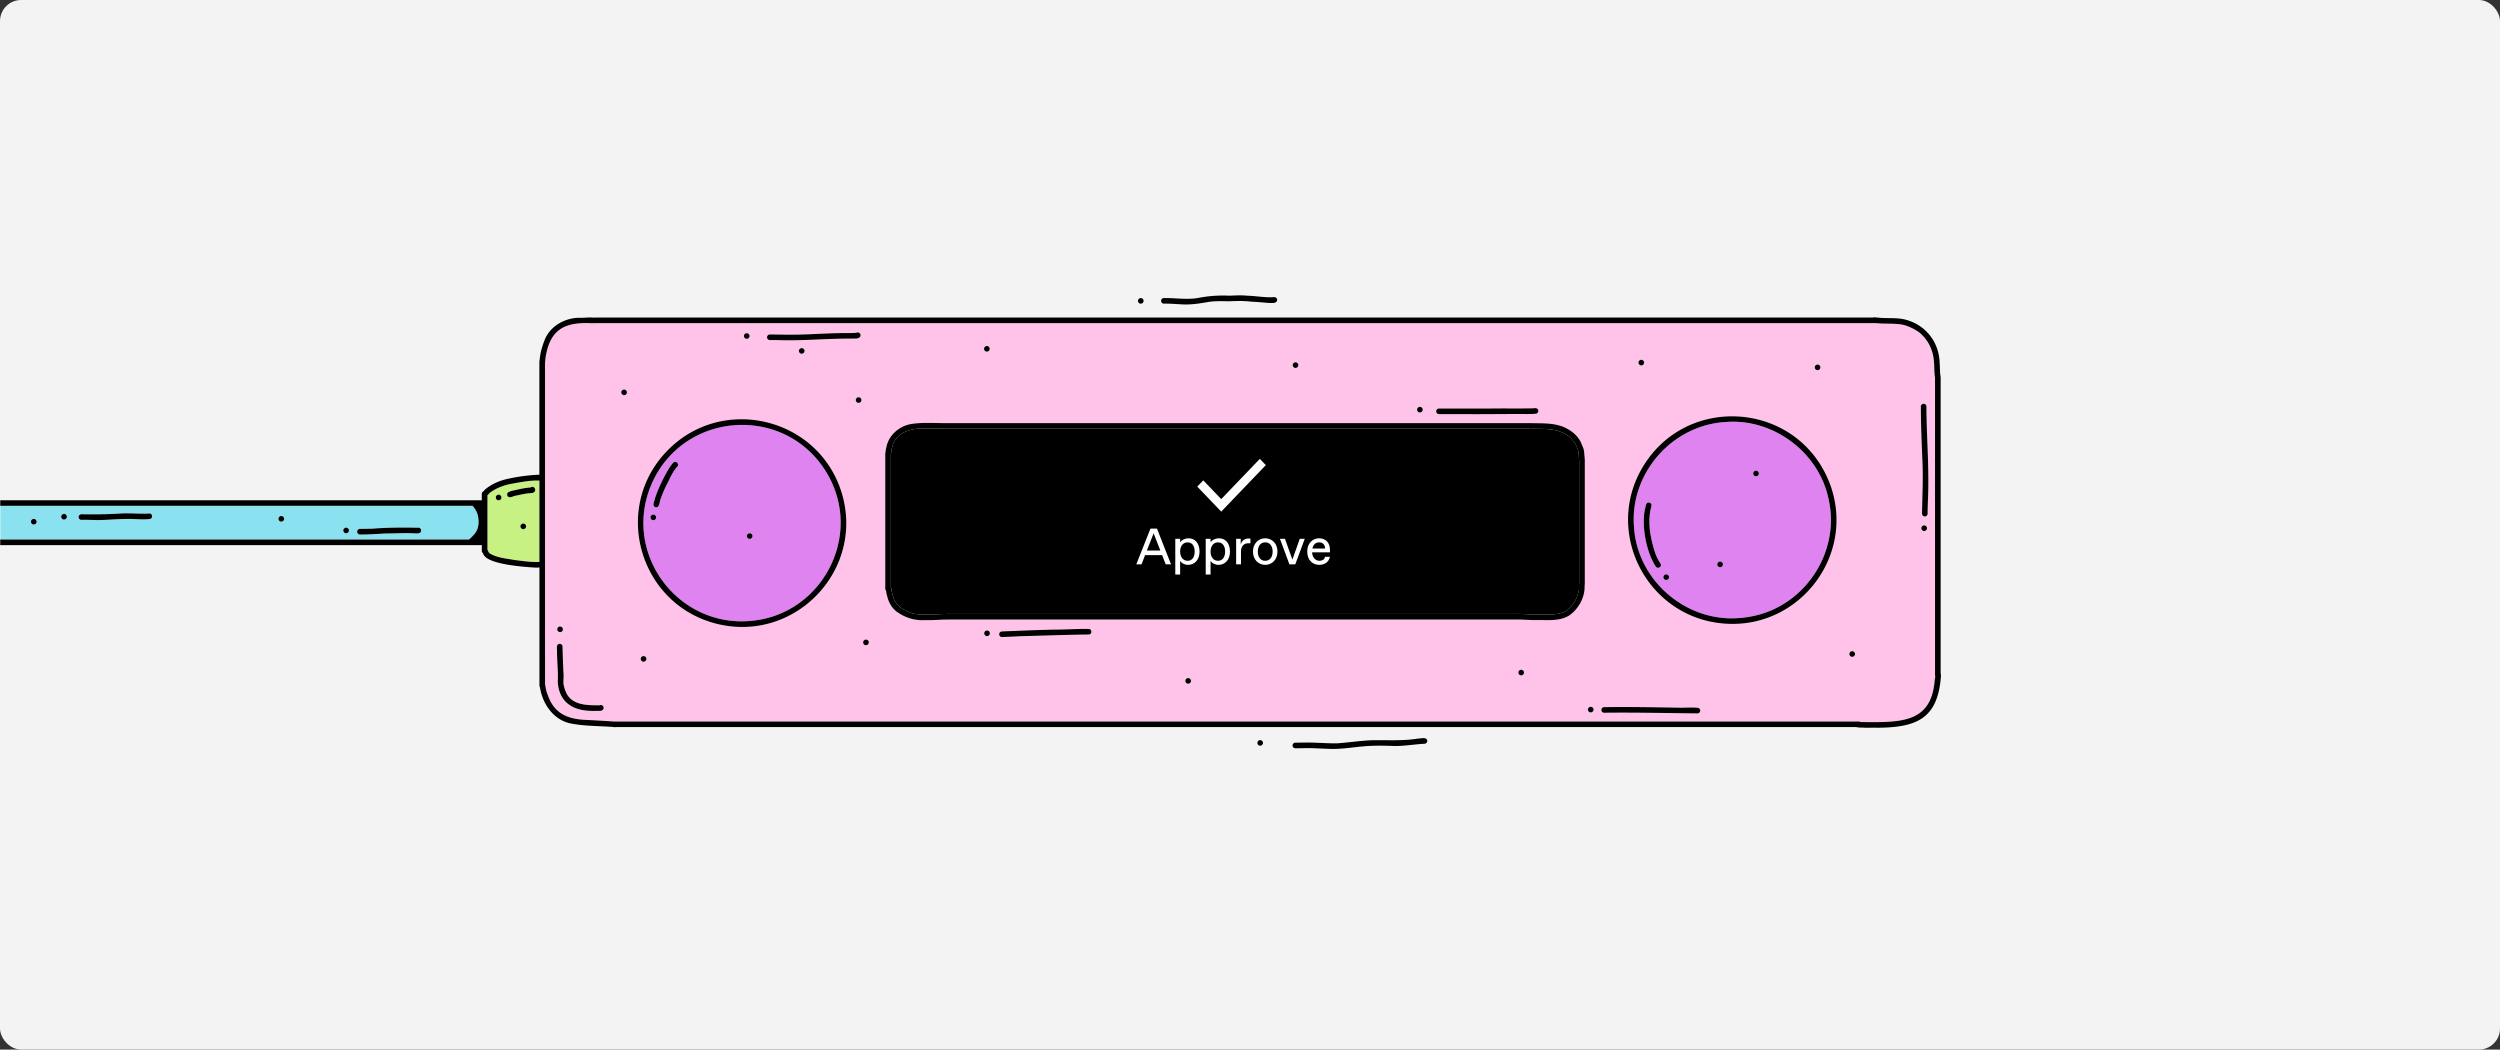 <svg xmlns="http://www.w3.org/2000/svg" width="474" height="199" fill="none"><rect width="100%" height="100%" fill="#333333" stroke="none"/><rect width="474" height="199" fill="#F3F3F4" rx="4"/><g clip-path="url(#a)"><path fill="#000" d="M168.912 105.626v5.749c.05.074.085.166.096.282.163.98.372 1.934.936 2.751.83 1.018 2.085 1.605 3.319 1.962 1.808.28 3.567.124 5.376.064.294-.028.588-.003.886-.018a.092.092 0 0 0 .032-.007.524.524 0 0 1 .33-.01h108.057a.493.493 0 0 1 .163-.007c1.55.088 3.046.152 4.567.116 1.369-.017 2.862.075 4.092-.594 1.408-.841 2.263-2.414 2.592-3.981.078-.392-.014-.792.032-1.184.004-.028.015-.05.022-.074V87.251s-.015-.032-.018-.05c-.071-.657 0-1.343-.248-1.969a5.084 5.084 0 0 0-2.876-3.2c-1.78-.823-3.837-.696-5.744-.749a.547.547 0 0 1-.479-.007H179.273c-.018 0-.035-.004-.057-.007h-.003c-1.099-.053-2.138.028-3.216-.021-2.982-.18-6.28.505-6.922 3.86.004-.024 0-.007.014-.067a3.033 3.033 0 0 0-.113.633.912.912 0 0 1-.064.311V105.626Z"/><path fill="#fff" d="M222.027 107h-1.007l-.678-1.743h-3.235L216.43 107h-.988l2.682-6.779h1.24l2.663 6.779Zm-3.302-5.888-1.279 3.273h2.557l-1.278-3.273Zm5.029 7.825h-.92v-6.779h.92v.678c.242-.436.92-.775 1.598-.775 1.21 0 2.082.92 2.082 2.518 0 1.598-.969 2.518-2.179 2.518-.678 0-1.259-.339-1.501-.775v2.615Zm1.365-2.615h.078c.736 0 1.317-.581 1.317-1.743 0-1.162-.581-1.743-1.317-1.743h-.078c-.687 0-1.365.581-1.365 1.743 0 1.162.678 1.743 1.365 1.743Zm4.404 2.615h-.92v-6.779h.92v.678c.242-.436.92-.775 1.598-.775 1.21 0 2.082.92 2.082 2.518 0 1.598-.969 2.518-2.179 2.518-.678 0-1.259-.339-1.501-.775v2.615Zm1.365-2.615h.078c.736 0 1.317-.581 1.317-1.743 0-1.162-.581-1.743-1.317-1.743h-.078c-.687 0-1.365.581-1.365 1.743 0 1.162.678 1.743 1.365 1.743Zm4.404.678h-.92v-4.842h.871v1.065c.194-.726.775-1.114 1.404-1.114h.436V103h-.387c-.872 0-1.404.581-1.404 1.55V107Zm4.593.097c-1.307 0-2.324-1.017-2.324-2.518s1.017-2.518 2.324-2.518c1.308 0 2.325 1.017 2.325 2.518s-1.017 2.518-2.325 2.518Zm-.038-.775h.077c.785 0 1.366-.629 1.366-1.743s-.581-1.743-1.366-1.743h-.077c-.785 0-1.366.629-1.366 1.743s.581 1.743 1.366 1.743Zm5.187-.223 1.404-3.941h.939L245.586 107h-1.114l-1.791-4.842h.949l1.404 3.941Zm5.102.998c-1.2 0-2.285-.833-2.285-2.528 0-1.675 1.114-2.508 2.256-2.508 1.259 0 2.053.872 2.053 2.131v.532h-3.389c.058 1.104.765 1.598 1.356 1.598h.077c.475 0 .93-.242 1.027-.755h.92c-.175.978-1.017 1.53-2.015 1.53Zm-1.307-3.099h2.411c-.038-.843-.542-1.162-1.094-1.162h-.077c-.504 0-1.066.3-1.24 1.162ZM231.546 97 227 92.26l1.137-1.185 3.409 3.555 7.317-7.63L240 88.185 231.546 97Z"/><path fill="#8AE1EF" d="M3.096 102.302H88.96a.856.856 0 0 1 .23-.23c.266-.268.62-.601.833-.891.834-1.043.834-2.418.532-3.638a4.627 4.627 0 0 0-.922-1.584.705.705 0 0 1-.088-.046H.089v6.386h3.01l-.003.003Zm65.16-2.022c.705.003 1.517-.028 2.205-.032 2.893-.237 5.819-.247 8.716-.184.666-.184.953.824.283 1.022-.49.12-1-.011-1.5.007-1.553-.046-3.11.053-4.663.05-1.702.074-3.35.212-5.038.198-.291-.015-.532-.23-.532-.531 0-.279.24-.544.532-.53h-.004Zm-2.635-.237c.29 0 .531.24.531.53 0 .29-.24.531-.531.531a.535.535 0 0 1-.532-.531c0-.29.24-.53.532-.53ZM53.355 97.84c.291 0 .525.262.518.545a.538.538 0 0 1-.546.516.535.535 0 0 1-.518-.544.538.538 0 0 1 .546-.517Zm-37.92-.336c2.493.053 4.986.011 7.468-.141 1.752-.099 3.525.103 5.266.014.666-.177.957.831.284 1.022-1.596.194-3.23-.085-4.844.01-2 .004-3.894.262-5.872.184-.766-.024-1.536-.046-2.301-.024-.291.01-.532-.248-.532-.53 0-.298.24-.52.531-.531v-.004Zm-3.3-.063c.29 0 .531.24.531.53 0 .29-.241.53-.532.53a.535.535 0 0 1-.532-.53c0-.29.242-.53.532-.53Zm-5.717.944c.291 0 .525.261.518.544a.538.538 0 0 1-.546.516.535.535 0 0 1-.518-.544.538.538 0 0 1 .546-.516Z"/><path fill="#DE83F0" d="M329.715 117.184c.826-.06 1.663-.167 2.464-.329 10.017-1.955 16.691-12.081 14.567-21.992-1.724-8.977-10.432-15.567-19.527-14.856-10.213.569-18.23 9.754-17.425 19.884.592 10.115 9.815 18.095 19.917 17.293h.004Zm3.23-27.942c.291 0 .532.24.532.53 0 .29-.241.53-.532.53a.535.535 0 0 1-.532-.53c0-.29.241-.53.532-.53Zm-18.229 18.293c-.22.173-.578.152-.748-.085-1.812-2.676-2.78-7.792-2.071-10.946.163-.463.092-1.273.773-1.22.276.035.51.308.461.594-.851 2.98-.231 6.103.695 8.973.227.601.493 1.195.837 1.743.244.262.39.679.056.941h-.003Zm11.417-1.054c.291 0 .532.241.532.531 0 .29-.241.53-.532.53a.534.534 0 0 1-.531-.53c0-.29.241-.531.531-.531Zm-10.226 2.419c.291 0 .532.24.532.53 0 .286-.241.53-.532.53a.535.535 0 0 1-.532-.53c0-.286.241-.53.532-.53Z"/><path fill="#C7F182" d="M92.781 104.869c1.373.902 3.217 1.022 4.777 1.308 1.411.163 2.794.393 4.212.379.146-.004.334 0 .5-.036V91.112c-1.663-.074-3.35.265-4.975.548-1.5.251-2.932.736-4.166 1.577-.163.134-.369.269-.493.428a.64.64 0 0 1-.227.22v10.365c.032.036.06.075.089.121.074.18.131.367.28.498h.003Zm6.415-4.54a.535.535 0 0 1-.518-.544.538.538 0 0 1 .546-.516c.291 0 .525.261.518.544a.537.537 0 0 1-.546.516Zm-1.933-7.318c1.139-.248 2.188-.513 3.341-.584.585-.456 1.216.435.656.88-.217.181-.536.174-.802.195-.819.057-1.744.28-2.514.442-.574.018-1.46.746-1.766-.056-.156-.64.646-.74 1.09-.88l-.005.003Zm-2.726.781c.29 0 .532.24.532.53 0 .29-.242.53-.532.53a.535.535 0 0 1-.532-.53c0-.29.241-.53.532-.53Z"/><path fill="#DE83F0" d="M142.038 117.753h-.05c13.241-.873 21.375-15.154 15.411-26.927-7.532-14.684-28.775-13.301-34.353 2.188-4.446 12.601 5.67 25.736 18.992 24.735v.004Zm.106-16.646c.291 0 .532.241.532.531 0 .289-.241.53-.532.53a.536.536 0 0 1-.532-.53c0-.29.242-.531.532-.531Zm-18.275-2.482a.535.535 0 0 1-.532-.53c0-.29.241-.53.532-.53.291 0 .532.24.532.53 0 .29-.241.53-.532.53Zm1.365-3.96c-.209.52-.145 1.651-.961 1.506-.745-.261-.167-1.106-.106-1.633a29.326 29.326 0 0 1 2.929-6.13c.269-.287.453-.74.861-.832.447-.08.795.503.493.849-.854.912-1.351 2.075-1.893 3.186-.543 1-.954 1.997-1.323 3.05v.004Z"/><path fill="#FFC2E8" d="M103.979 132.122c1.202 3.1 3.56 4.147 6.716 4.348 1.954.092 3.897.213 5.83.329h235.936c.114 0 .22.039.305.099.954.011 1.919.018 2.869.014 6.205-.035 10.606-.83 11.184-7.937.017-.248.088-.481.113-.728a.534.534 0 0 1-.053-.227v-.201a.668.668 0 0 1 0-.223V71.518a.536.536 0 0 1-.025-.113c-.145-.983-.088-2.02-.191-2.995-.174-2.125-1.156-4.126-2.848-5.445-.989-.672-2.003-1.156-3.141-1.425-1.692-.282-3.411-.102-5.092-.29a.407.407 0 0 1-.092.011H112.83l-.014.007c-.202.035-.408-.01-.614.01-5.113-.247-7.886 1.118-8.758 6.425-.057.276-.028.69-.11 1.008v61.13c.117.279.11.665.202.919.067.485.305.927.44 1.358l.003.004Zm260.858-31.442a.54.54 0 0 1-.546-.517.536.536 0 0 1 .517-.544c.287 0 .539.226.546.516.007.283-.23.545-.517.545Zm.411-23.671c.011 5.812.546 11.674.301 17.483-.035.965-.078 1.934-.071 2.903a.532.532 0 0 1-.517.54.54.54 0 0 1-.546-.515c.046-3.31.234-6.57.078-9.865-.139-3.461-.295-6.919-.298-10.377-.1-.678.936-.852 1.053-.166v-.003Zm-243.227 48.448a.535.535 0 0 1-.532-.53c0-.29.241-.531.532-.531.291 0 .532.241.532.531 0 .29-.241.53-.532.53Zm65.117-4.851a.535.535 0 0 1-.525-.537.54.54 0 0 1 .539-.523c.287 0 .528.251.525.537a.54.54 0 0 1-.539.523Zm19.332-.311c-4.369.053-8.797.223-13.17.329-1.159.088-2.194.102-3.329.155-.287.011-.529-.261-.525-.537.004-.301.252-.513.539-.523.638-.036 1.404-.057 2.014-.078 2.592-.127 5.191-.198 7.776-.272 2.192.003 4.383-.149 6.574-.131.681-.078.819.962.124 1.054l-.003.003Zm18.807 9.334a.535.535 0 0 1-.532-.53c0-.29.242-.531.532-.531.291 0 .532.241.532.531 0 .29-.241.53-.532.53Zm63.142-1.58a.535.535 0 0 1-.532-.531c0-.29.241-.53.532-.53.291 0 .532.24.532.53 0 .29-.241.531-.532.531Zm62.759-4.579c.291 0 .532.24.532.53 0 .29-.241.531-.532.531a.535.535 0 0 1-.532-.531c0-.29.241-.53.532-.53Zm-6.567-54.35c.291 0 .532.241.532.531 0 .29-.241.53-.532.53a.535.535 0 0 1-.532-.53c0-.29.241-.53.532-.53Zm-33.42-.9c.291 0 .532.24.532.53 0 .29-.241.53-.532.53a.535.535 0 0 1-.532-.53c0-.29.241-.53.532-.53Zm-.387 21.506c7.979-15.45 30.357-13.99 36.268 2.337 4.797 13.623-6.347 27.649-20.726 26.114-13.68-1.414-21.758-16.256-15.542-28.45Zm-6.648 44.347c4.819-.074 9.637.029 14.456.106 1.022 0 2.043-.067 3.06 0 .341-.01.703.17.692.552-.004.283-.252.537-.539.523-5.89-.053-11.79-.194-17.683-.124-.688-.014-.685-1.06.014-1.06v.003Zm-2.543-.063c.291 0 .529.251.525.537a.54.54 0 0 1-.539.523.538.538 0 0 1-.525-.537.538.538 0 0 1 .539-.523Zm-28.775-56.552c3.238-.007 6.468.024 9.706 0 2.737-.04 5.481.017 8.219-.04.362-.08.851-.028.904.425.039.272-.163.576-.454.598-.993.095-1.996.05-2.993.063-3.23-.014-6.457.043-9.683.025-1.897 0-3.798-.007-5.695-.007a.535.535 0 0 1-.532-.53c0-.29.241-.53.532-.53l-.004-.004Zm-3.627-.319c.291 0 .532.24.532.53 0 .29-.241.531-.532.531a.535.535 0 0 1-.532-.53c0-.29.241-.53.532-.53Zm-23.58-8.442c.29 0 .532.24.532.53 0 .29-.242.53-.532.53a.535.535 0 0 1-.532-.53c0-.29.241-.53.532-.53Zm-58.522-3.094c.291 0 .532.24.532.53 0 .29-.241.53-.532.53a.536.536 0 0 1-.532-.53c0-.29.242-.53.532-.53ZM167.848 86a.49.49 0 0 1 .039-.198c0-.103.011-.205.039-.304.018-.23.064-.456.128-.676 0 .007 0 .011-.004.018 0 .014-.007.028-.007.042.433-2.47 2.613-4.264 5.064-4.55 1.858-.254 4.127-.116 6.081-.11-.018 0-.032-.003-.05 0h.032c.025 0 .046.004.067.008h-.049.039c.017 0 .035-.008.053-.008h111.068c.043 0 .082.008.124.018 2.287.021 4.72-.078 6.751 1.096 1.139.615 2.156 1.595 2.628 2.804.245.566.482 1.06.518 1.644.014.403.092.714.074 1.082.025.06.039.127.039.205v23.593a.416.416 0 0 1-.014.12.83.83 0 0 1-.025.273c.103 2.156-1.145 4.423-2.915 5.632-1.939 1.212-4.354.806-6.535.884h.018-.046.028c-.84-.018-1.641-.068-2.475-.096-.152-.014-.326 0-.485-.018H179.702c-.27.043-.575 0-.819.018-1.209.05-2.33.131-3.528.099-1.837.11-3.585-.403-5.092-1.439-1.146-.718-1.819-1.994-2.092-3.274-.1-.297-.124-.636-.192-.94a.527.527 0 0 1-.127-.347V86h-.004Zm-3.659 35.267c.29 0 .532.241.532.531 0 .29-.242.53-.532.53a.535.535 0 0 1-.532-.53c0-.29.241-.531.532-.531Zm-.866-45.418c0 .29-.241.53-.531.53a.535.535 0 0 1-.532-.53c0-.29.241-.53.532-.53.29 0 .531.24.531.53Zm-17.36-12.435c1.056 0 2.113.036 3.173.036 3.816.063 7.617-.33 11.429-.297.595-.007 1.195.007 1.79-.05a.552.552 0 0 1 .6.035c.234.18.266.513.095.747-.4.441-1.102.261-1.638.321-4.507-.046-8.996.421-13.506.29a70.938 70.938 0 0 0-1.943-.021.535.535 0 0 1-.532-.53c0-.29.241-.53.532-.53Zm6.574 3.119c0 .29-.241.53-.532.53a.535.535 0 0 1-.532-.53c0-.29.241-.53.532-.53.291 0 .532.24.532.53Zm-10.961-3.356c.291 0 .532.24.532.53 0 .29-.241.531-.532.531a.535.535 0 0 1-.531-.53c0-.29.241-.53.531-.53Zm-15.087 22.307c10.396-10.735 28.622-6.396 33.062 7.845 4.517 14.584-8.649 28.564-23.535 24.976-14.775-3.6-20.105-21.91-9.527-32.822Zm-8.159-11.626c.29 0 .531.24.531.53 0 .29-.241.531-.531.531a.535.535 0 0 1-.532-.53c0-.29.241-.53.532-.53Zm-12.159 44.931c.29 0 .542.208.553.509.01.279-.22.552-.511.552-.291 0-.542-.209-.553-.51-.011-.279.22-.551.511-.551Zm-.068 3.284c.284-.01.55.22.553.51.029 1.683.103 3.365.181 5.048.071.665-.035 1.326-.007 1.991.117.718.344 1.418.688 2.061 1.27 2.097 3.979 2.044 6.149 2.054a.535.535 0 0 1 .659.128.533.533 0 0 1-.064.746c-.266.226-.624.184-.946.173-.483 0-.968.039-1.454-.011-3.486-.102-5.901-1.856-6.103-5.483.114-1.956-.159-3.907-.138-5.866-.007-.477-.195-1.287.486-1.347l-.004-.004Z"/><path fill="#000" d="M68.258 101.341c1.692.014 3.34-.124 5.039-.198 1.553 0 3.11-.092 4.663-.05.5-.018 1.01.113 1.5-.007.67-.198.379-1.206-.284-1.022-2.897-.06-5.823-.053-8.716.184-.691 0-1.5.035-2.206.032-.29-.014-.531.251-.531.53 0 .301.244.516.531.531h.004ZM65.624 101.104c.29 0 .532-.244.532-.531 0-.29-.245-.53-.532-.53a.54.54 0 0 0-.532.53c0 .29.245.531.532.531ZM15.44 98.565c.765-.021 1.534 0 2.3.025 1.979.078 3.873-.177 5.872-.184 1.61-.095 3.248.184 4.844-.01.67-.191.383-1.2-.284-1.022-1.74.088-3.514-.117-5.265-.014a89.114 89.114 0 0 1-7.468.141c-.29.014-.532.237-.532.53 0 .283.245.541.532.53v.004ZM12.137 98.501c.291 0 .532-.244.532-.53 0-.29-.244-.53-.532-.53a.54.54 0 0 0-.532.53c0 .29.245.53.532.53ZM97.94 93.948c.77-.163 1.696-.386 2.515-.442.266-.022.588-.015.801-.195.56-.445-.071-1.34-.656-.88-1.152.074-2.202.34-3.34.583-.443.142-1.241.24-1.089.88.305.803 1.188.075 1.766.057l.004-.003ZM94.537 94.853c.29 0 .532-.244.532-.53 0-.29-.245-.531-.532-.531a.54.54 0 0 0-.532.53c0 .29.245.53.532.53ZM136.017 118.304c14.886 3.589 28.052-10.394 23.535-24.975-4.44-14.238-22.666-18.58-33.062-7.846-10.578 10.911-5.252 29.222 9.527 32.821Zm-12.97-25.29c5.577-15.49 26.821-16.875 34.352-2.188 5.964 11.777-2.17 26.054-15.41 26.927h.049c-13.325.997-23.438-12.134-18.991-24.735v-.004ZM326.346 118.177c14.379 1.531 25.524-12.491 20.726-26.114-5.907-16.327-28.289-17.788-36.267-2.337-6.216 12.198 1.861 27.04 15.541 28.451Zm.876-38.17c9.095-.71 17.804 5.88 19.527 14.856 2.124 9.911-4.549 20.037-14.566 21.992-.805.162-1.638.272-2.464.329-10.103.802-19.326-7.181-19.918-17.293-.805-10.13 7.209-19.315 17.425-19.884h-.004ZM179.164 80.215h-.032.1a.435.435 0 0 1-.068-.007v.007Z"/><path fill="#000" d="M168.167 112.863c.273 1.28.947 2.556 2.092 3.274 1.507 1.036 3.256 1.545 5.092 1.439 1.199.032 2.319-.049 3.529-.099.244-.018.549.025.819-.018h108.33c.16.015.334 0 .486.018.833.028 1.635.078 2.475.096 2.181-.078 4.592.328 6.535-.884 1.77-1.21 3.014-3.479 2.915-5.633a.817.817 0 0 0 .025-.272.668.668 0 0 0 .014-.12V87.071a.61.61 0 0 0-.039-.205c.018-.364-.064-.679-.075-1.082-.035-.58-.273-1.078-.517-1.644-.468-1.21-1.49-2.189-2.628-2.804-2.035-1.174-4.464-1.075-6.751-1.096a.481.481 0 0 0-.124-.018H179.277a.265.265 0 0 0-.053.008h-.04c-1.95-.008-4.219-.145-6.081.11-2.453.285-4.631 2.075-5.063 4.55 0-.015.007-.029.007-.043a3.346 3.346 0 0 0-.124.658 1.268 1.268 0 0 0-.039.304.562.562 0 0 0-.039.198v25.576c0 .149.053.262.127.347.068.304.093.643.192.94l.003-.007Zm.805-27.189c.011-.212.057-.424.114-.633-.014.064-.007.043-.014.068.645-3.352 3.939-4.042 6.921-3.861 1.078.05 2.117-.029 3.216.021h.004c.018 0 .035.007.057.007h110.773c.128.067.288.081.479.007 1.904.053 3.964-.074 5.744.75a5.084 5.084 0 0 1 2.876 3.2c.252.625.181 1.311.248 1.969.004.017.011.032.018.05V110.674l-.021.074c-.046.392.042.792-.032 1.184-.333 1.567-1.184 3.14-2.592 3.981-1.231.672-2.723.58-4.092.594-1.518.036-3.018-.028-4.567-.116a.63.63 0 0 0-.163.007H179.883a.525.525 0 0 0-.33.01c-.01 0-.021.004-.032.007-.294.015-.592-.014-.886.018-1.809.06-3.567.216-5.376-.064-1.234-.357-2.489-.944-3.319-1.962-.563-.813-.773-1.771-.936-2.751a.606.606 0 0 0-.096-.282v-25.39a.889.889 0 0 0 .064-.31ZM0 102.302v1.061h.09v-1.061H0ZM.09 94.856H0v1.061h.09v-1.06Z"/><path fill="#000" d="M9.865 103.363h81.048a.412.412 0 0 0 .132-.021c.102 0 .202 0 .305.01v1.086a.49.49 0 0 0 .191.406.745.745 0 0 0 .067.128c.596 2.061 7.798 2.51 9.808 2.641.107 0 .213.007.327.007.177 0 .358-.007.535-.028v22.38c0 .092.028.177.071.254.011.085.028.17.053.255.514 3.065 2.624 6.078 5.837 6.693 2.659.527 5.368.452 8.077.665a.788.788 0 0 0 .415.017h235.217c.16.05.344.064.514.067.22.053.564.022.816.029.861.074 1.67-.014 2.549.028h-.067c7.545-.018 11.659-1.619 12.244-9.804a1.354 1.354 0 0 0-.057-.47V71.539a.527.527 0 0 0-.032-.17v-.092c-.128-.774-.071-1.538-.156-2.337-.046-3.924-2.507-7.223-6.326-8.294-1.617-.463-3.329-.255-4.989-.386a32.749 32.749 0 0 0-1.074-.099.54.54 0 0 0-.241.043H112.802a.574.574 0 0 0-.188.035c-.833-.138-1.794.05-2.627.014-2.794-.042-5.645 1.52-6.706 4.169-.471 1.202-.84 2.4-.95 3.702a2.845 2.845 0 0 0-.039.314.503.503 0 0 0-.025.145v21.433c-.454-.014-.932.046-1.301.057-1.479.138-2.95.332-4.404.654-1.564.307-3.088.894-4.358 1.888-.117.085-.276.23-.408.396a.478.478 0 0 0-.156.17.503.503 0 0 0-.297.47v1.237a.558.558 0 0 0-.203-.042H.09v1.06h89.46a.693.693 0 0 0 .088.046c.404.46.73.997.922 1.584.301 1.22.301 2.595-.532 3.638-.213.29-.567.623-.833.891a.84.84 0 0 0-.23.23H.088v1.061h9.776v.007Zm93.47 21.054V68.714c.081-.322.056-.735.11-1.008.872-5.307 3.645-6.671 8.758-6.424.206-.021.411.025.613-.01a.03.03 0 0 0 .015-.008H355.49a.382.382 0 0 0 .092-.01c1.681.187 3.401.01 5.092.29 1.139.269 2.153.75 3.142 1.425 1.691 1.322 2.677 3.32 2.847 5.444.103.976.047 2.012.192 2.995a.525.525 0 0 0 .025.113V127.6a.667.667 0 0 0 0 .223v.202c0 .081.021.155.053.226-.021.244-.096.481-.114.728-.574 7.11-4.978 7.902-11.183 7.938-.951.003-1.915-.007-2.869-.014a.513.513 0 0 0-.305-.099H116.529c-1.936-.117-3.879-.241-5.83-.329-3.155-.198-5.513-1.245-6.715-4.349-.135-.431-.376-.873-.44-1.358-.096-.254-.085-.64-.202-.919v-5.431h-.007Zm-10.922-30.53a.641.641 0 0 0 .227-.219c.124-.159.33-.297.493-.428 1.23-.841 2.667-1.322 4.167-1.576 1.624-.283 3.311-.623 4.974-.548v15.408c-.166.032-.354.032-.5.035-1.418.011-2.8-.216-4.212-.378-1.56-.29-3.404-.407-4.776-1.308-.153-.131-.206-.319-.28-.499a.794.794 0 0 0-.09-.12V93.887h-.003Z"/><path fill="#000" d="M364.494 87.552c.152 3.295-.036 6.555-.078 9.864a.532.532 0 0 0 1.063-.025c-.007-.968.036-1.934.071-2.902.245-5.81-.287-11.671-.301-17.484-.114-.69-1.149-.516-1.053.166.003 3.458.159 6.92.298 10.377v.004ZM364.812 99.619a.533.533 0 0 0-.518.544.535.535 0 0 0 .546.516.53.53 0 0 0 .518-.544.535.535 0 0 0-.546-.516ZM304.142 135.134c5.893-.071 11.793.071 17.683.124.287.014.536-.241.539-.524.011-.382-.351-.565-.691-.551-1.018-.071-2.043 0-3.06 0-4.819-.078-9.638-.181-14.457-.106-.699 0-.702 1.046-.014 1.06v-.003ZM301.596 135.07c.291 0 .536-.23.539-.523a.535.535 0 0 0-.525-.537.535.535 0 0 0-.539.523.535.535 0 0 0 .525.537ZM206.347 119.241c-2.188-.017-4.38.135-6.574.131-2.585.074-5.185.145-7.777.272-.609.022-1.375.043-2.014.078-.29.011-.535.223-.539.524 0 .279.238.551.525.537 1.138-.053 2.174-.071 3.33-.156 4.372-.106 8.801-.275 13.169-.328.695-.092.557-1.132-.124-1.054l.004-.004ZM187.152 119.545c-.29 0-.535.23-.539.524a.535.535 0 0 0 .525.537c.291 0 .536-.23.539-.523a.535.535 0 0 0-.525-.538ZM105.757 129.282c.202 3.628 2.617 5.382 6.102 5.484.483.05.968.011 1.454.011.323.01.681.053.947-.173a.533.533 0 0 0 .064-.746.546.546 0 0 0-.66-.128c-2.17-.01-4.875.043-6.148-2.054a6.68 6.68 0 0 1-.688-2.061c-.029-.665.078-1.326.007-1.991a169.8 169.8 0 0 1-.181-5.049c-.004-.29-.27-.519-.553-.509-.681.06-.493.87-.486 1.347-.021 1.956.255 3.907.138 5.866l.004.003ZM106.214 119.849c.29 0 .521-.272.51-.551a.542.542 0 0 0-.553-.509c-.287 0-.521.272-.51.551a.542.542 0 0 0 .553.509ZM145.964 64.475c.648 0 1.294.003 1.943.021 4.506.13 8.999-.336 13.506-.29.535-.06 1.241.12 1.638-.322a.54.54 0 0 0-.096-.746.55.55 0 0 0-.599-.035c-.596.053-1.195.039-1.79.05-3.812-.029-7.617.364-11.429.297-1.057 0-2.113-.032-3.173-.036a.535.535 0 0 0-.532.53c0 .29.241.53.532.53ZM141.577 64.238c.291 0 .532-.24.532-.53 0-.29-.241-.53-.532-.53a.535.535 0 0 0-.532.53c0 .29.241.53.532.53ZM272.839 78.518c1.897 0 3.798.007 5.695.007 3.23.018 6.457-.038 9.684-.024.996-.011 2 .035 2.992-.064.291-.018.493-.325.454-.597-.053-.453-.539-.503-.904-.425-2.737.057-5.478 0-8.219.04-3.234.024-6.468-.008-9.705 0a.535.535 0 0 0-.532.53c0 .29.241.53.532.53l.003.003ZM269.212 78.2c.29 0 .531-.24.531-.53 0-.29-.241-.53-.531-.53a.535.535 0 0 0-.532.53c0 .29.241.53.532.53ZM313.823 104.851c-.926-2.871-1.546-5.996-.695-8.973.049-.283-.185-.559-.461-.594-.681-.053-.61.757-.773 1.22-.71 3.153.258 8.27 2.07 10.946.171.233.529.258.749.085.333-.258.188-.679-.057-.941a9.6 9.6 0 0 1-.837-1.743h.004ZM315.911 109.96a.537.537 0 0 0 .532-.53c0-.29-.245-.53-.532-.53a.54.54 0 0 0-.532.53c0 .29.245.53.532.53ZM127.957 87.576c-.408.092-.596.549-.862.831a29.21 29.21 0 0 0-2.929 6.131c-.056.527-.634 1.372.107 1.633.819.145.752-.986.961-1.506.372-1.053.78-2.05 1.322-3.05.543-1.111 1.039-2.274 1.894-3.186.301-.347-.046-.93-.493-.849v-.004ZM123.869 97.564a.535.535 0 0 0-.532.53c0 .29.241.531.532.531.291 0 .532-.24.532-.53 0-.29-.241-.53-.532-.53ZM344.611 70.181c.291 0 .532-.24.532-.53 0-.29-.241-.53-.532-.53a.535.535 0 0 0-.532.53c0 .29.241.53.532.53ZM332.945 90.302c.291 0 .532-.24.532-.53 0-.29-.241-.53-.532-.53a.535.535 0 0 0-.532.53c0 .29.241.53.532.53ZM326.133 107.542c.291 0 .532-.24.532-.53a.535.535 0 0 0-.532-.531.535.535 0 0 0-.531.531c0 .29.241.53.531.53ZM351.178 124.531a.535.535 0 0 0 .532-.531c0-.29-.241-.53-.532-.53-.29 0-.532.24-.532.53 0 .29.242.531.532.531ZM311.191 69.28c.291 0 .532-.24.532-.53 0-.29-.241-.531-.532-.531a.535.535 0 0 0-.532.53c0 .29.241.53.532.53ZM288.42 126.988a.535.535 0 0 0-.532.53c0 .29.241.531.532.531.29 0 .531-.241.531-.531 0-.29-.241-.53-.531-.53ZM245.631 69.757c.291 0 .532-.24.532-.53 0-.29-.241-.53-.532-.53-.29 0-.531.24-.531.53 0 .29.241.53.531.53ZM225.278 128.568a.535.535 0 0 0-.532.531c0 .29.241.53.532.53.291 0 .532-.24.532-.53a.535.535 0 0 0-.532-.531ZM187.11 66.663c.291 0 .532-.24.532-.53 0-.29-.241-.53-.532-.53a.535.535 0 0 0-.532.53c0 .29.241.53.532.53ZM162.26 75.849c0 .29.241.53.532.53.29 0 .532-.24.532-.53 0-.29-.242-.53-.532-.53a.535.535 0 0 0-.532.53ZM164.189 122.328a.535.535 0 0 0 .532-.53.535.535 0 0 0-.532-.531.535.535 0 0 0-.532.531c0 .289.241.53.532.53ZM122.021 124.396a.535.535 0 0 0-.532.531c0 .289.241.53.532.53a.535.535 0 0 0 .532-.53.535.535 0 0 0-.532-.531ZM118.33 74.92c.29 0 .532-.241.532-.531 0-.29-.242-.53-.532-.53a.535.535 0 0 0-.532.53c0 .29.241.53.532.53ZM142.144 102.168a.535.535 0 0 0 .532-.53.535.535 0 0 0-.532-.531.535.535 0 0 0-.532.531c0 .289.241.53.532.53ZM99.225 99.269c-.29 0-.539.219-.546.516a.535.535 0 0 0 .518.544c.29 0 .538-.219.546-.516a.535.535 0 0 0-.518-.544ZM53.324 98.901c.29 0 .538-.22.546-.516a.535.535 0 0 0-.518-.545c-.29 0-.54.22-.546.516a.535.535 0 0 0 .518.545ZM6.39 99.445c.29 0 .539-.219.546-.516a.535.535 0 0 0-.518-.544c-.29 0-.539.219-.546.516a.535.535 0 0 0 .518.544ZM268.836 140.034c-2.795.46-5.56.276-8.415.308-2.351.053-4.655.449-7.003.601-1.461.007-2.819-.089-4.319-.138-1.124-.035-2.319 0-3.517.011-.291 0-.522.265-.514.548.01.297.258.512.549.512 1.106-.007 2.216-.049 3.323-.017.907.028 1.879.088 2.854.113 2.28.131 4.528-.273 6.808-.471 1.663-.152 3.493-.13 5.191-.081 2.078.12 4.224-.297 6.305-.406a.538.538 0 0 0 .514-.548c-.12-.835-1.198-.411-1.776-.432ZM238.916 140.328c-.291 0-.522.268-.514.548.01.297.262.512.549.512.287 0 .521-.268.514-.548a.539.539 0 0 0-.549-.512ZM241.514 56.336c-1.603.127-3.404-.233-5.046-.272-1.117-.114-2.237-.046-3.354 0a24.789 24.789 0 0 0-6.152.466c-2.099.304-4.213-.053-6.33-.014-.702.067-.61 1.09.082 1.057 1.071-.025 2.163.075 3.273.128 1.705.116 3.393-.142 5.063-.439 1.312-.205 2.557-.166 3.915-.138 1.383-.053 2.755-.102 4.138.057 1.078.064 2.156.138 3.234.244.592 0 1.883.247 1.808-.672a.536.536 0 0 0-.631-.41v-.007ZM216.321 56.516c-.291 0-.546.202-.561.502-.014.28.213.559.504.559.291 0 .546-.202.56-.502.014-.28-.213-.559-.503-.559ZM151.474 66.533c0 .29.241.53.532.53.29 0 .531-.24.531-.53 0-.29-.241-.53-.531-.53a.535.535 0 0 0-.532.53Z"/></g><defs><clipPath id="a"><path fill="#fff" d="M0 56h368v86H0z"/></clipPath></defs></svg>